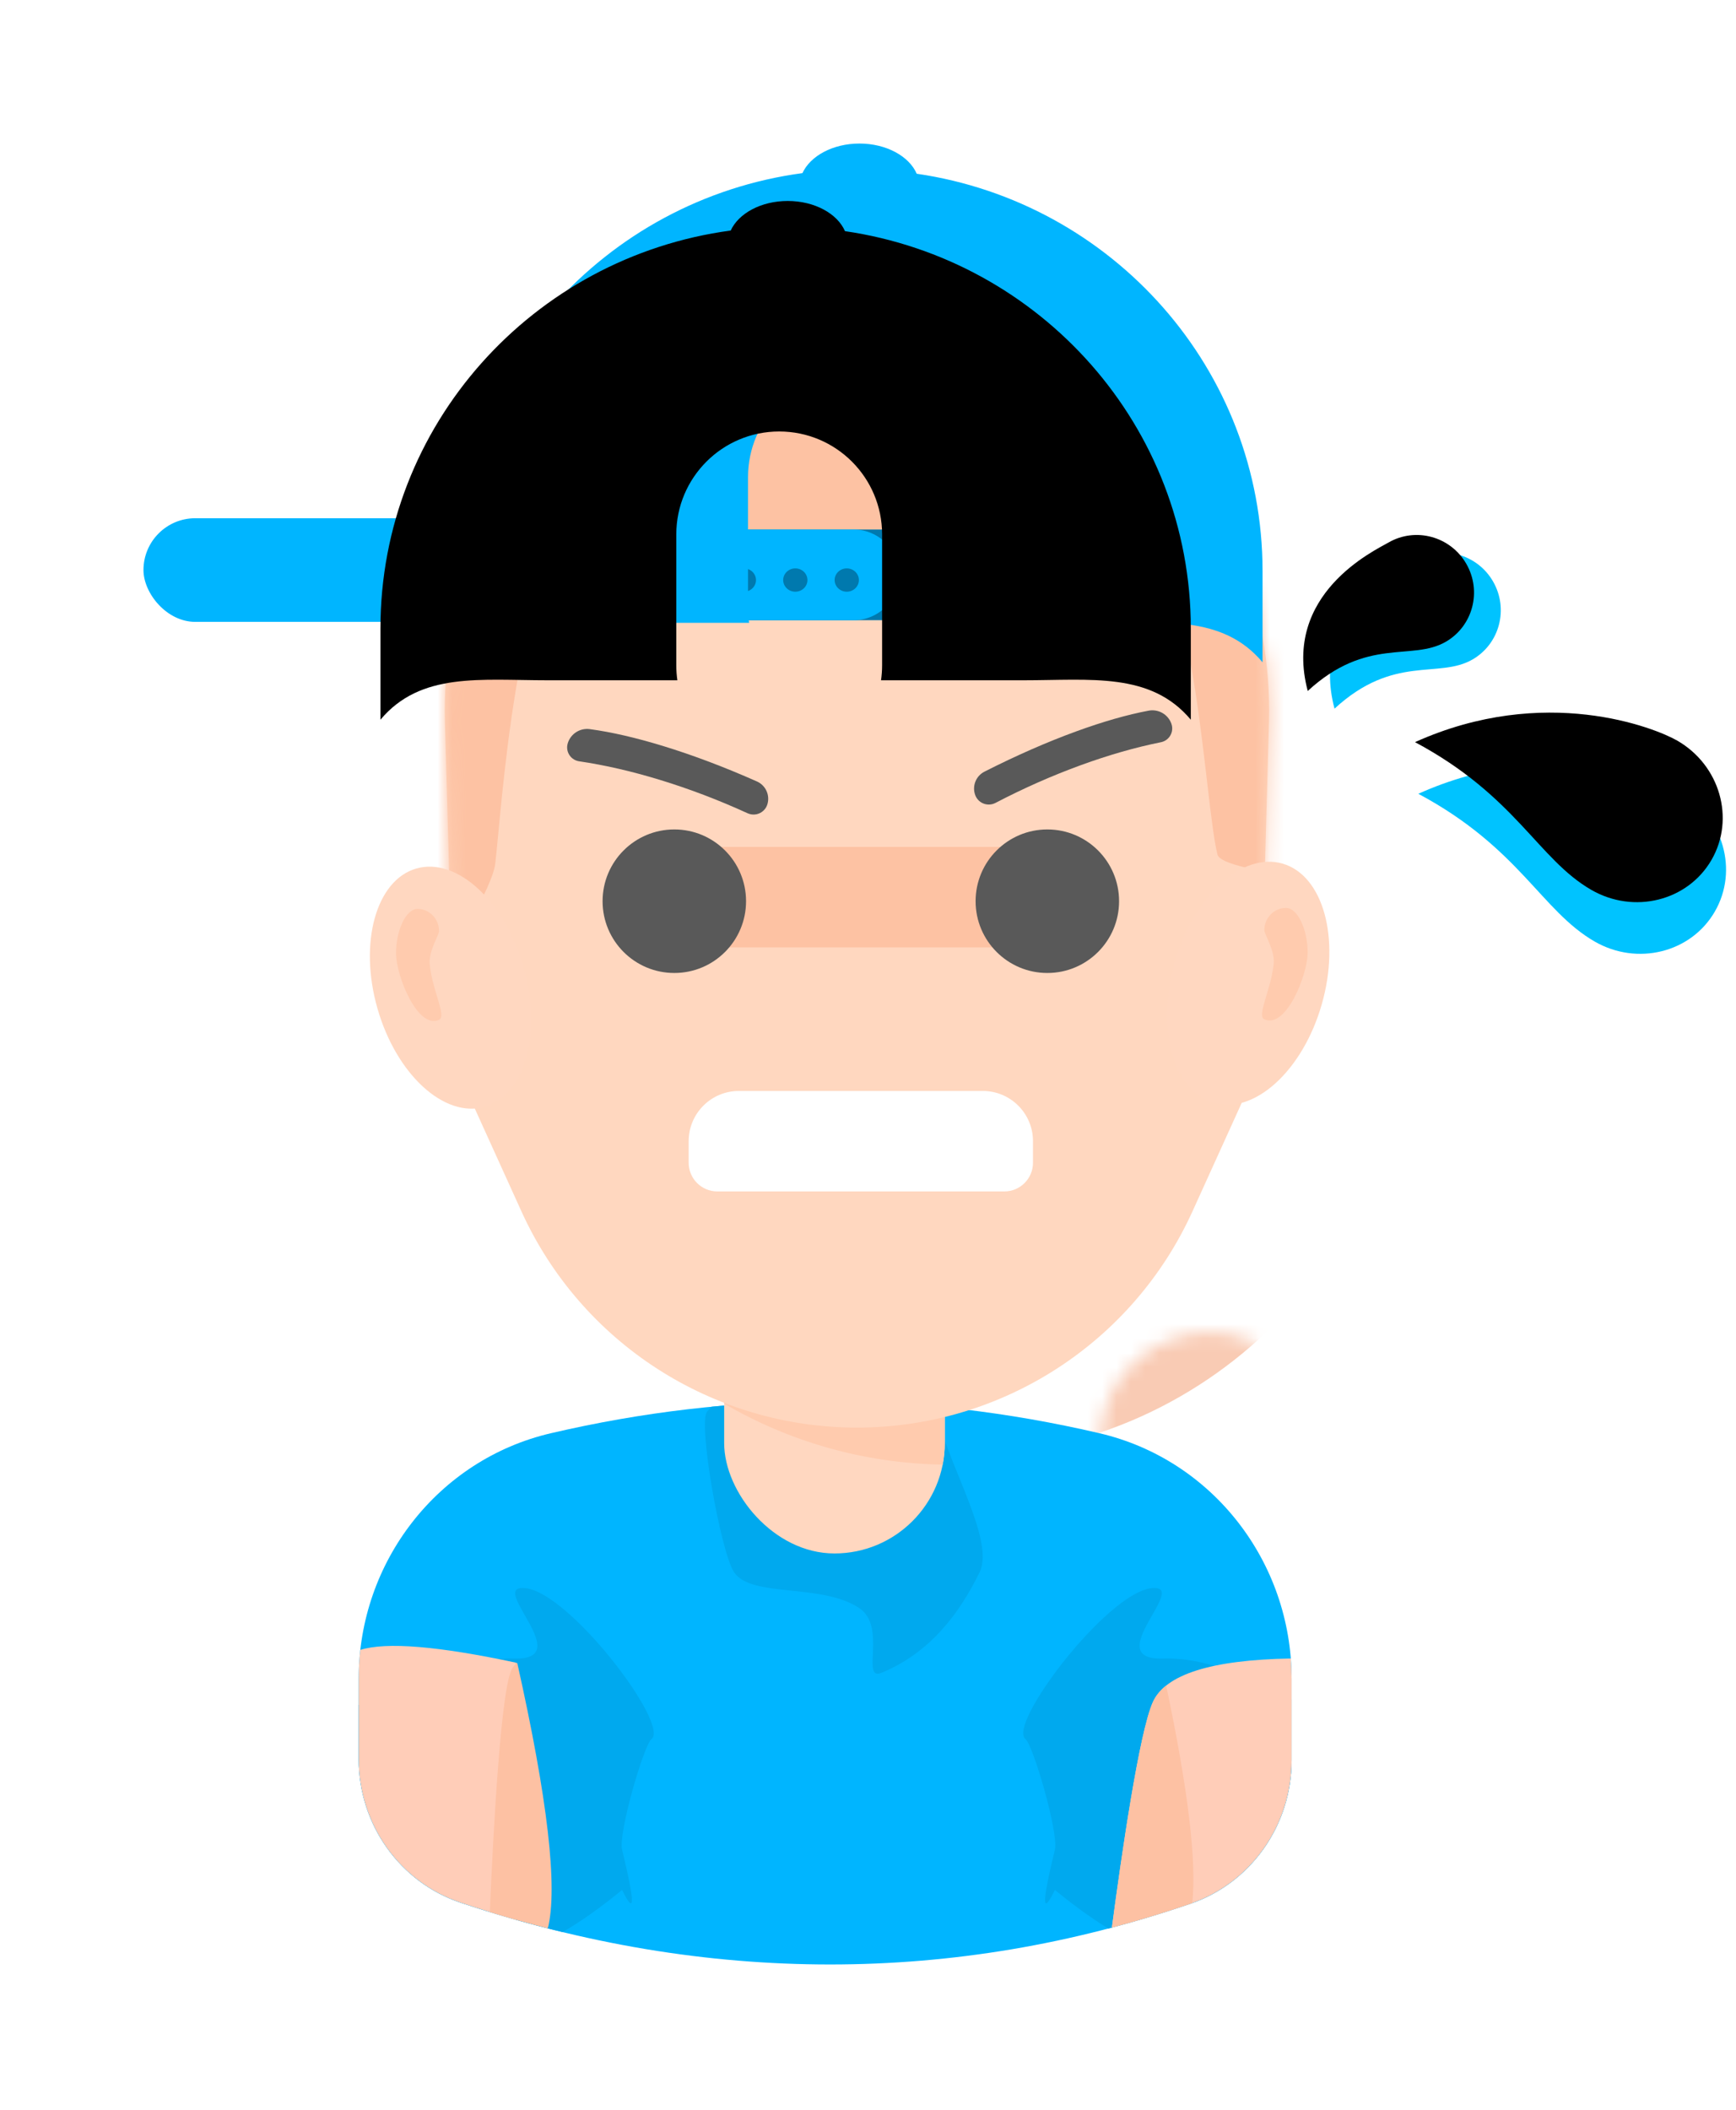 <?xml version="1.0" encoding="UTF-8"?>
<svg viewBox="0 0 121 147" version="1.1" xmlns="http://www.w3.org/2000/svg" xmlns:xlink="http://www.w3.org/1999/xlink">

    <defs>
        <rect id="path-1" x="41.338" y="78.072" width="15.376" height="19.727" rx="7.688"></rect>
        <rect id="path-3" x="0.338" y="0.501" width="15.376" height="19.73" rx="7.688"></rect>
        <path d="M15.568,14.043 C10.021,13.949 4.825,12.414 0.338,9.796 L0.338,8.189 C0.338,3.943 3.78,0.501 8.026,0.501 C12.272,0.501 15.715,3.943 15.715,8.189 L15.715,12.543 C15.715,13.056 15.664,13.558 15.568,14.043 Z" id="path-5"></path>
        <path d="M50.73,12 C66.597,12 79.46,24.863 79.46,40.73 C79.46,40.999 79.456,41.268 79.448,41.537 L78.779,65.334 L74.119,75.601 C69.954,84.777 60.807,90.67 50.73,90.67 C40.652,90.67 31.506,84.777 27.341,75.601 L22.681,65.334 L22.012,41.537 C21.566,25.677 34.062,12.457 49.922,12.011 C50.191,12.004 50.461,12 50.73,12 Z" id="path-7"></path>
        <path d="M3.5,0 L20.5,0 C22.433,-3.55085719e-16 24,1.567 24,3.5 L24,5 C24,6.105 23.105,7 22,7 L2,7 C0.895,7 1.3527075e-16,6.105 0,5 L0,3.5 C-2.36723813e-16,1.567 1.567,3.55085719e-16 3.5,0 Z" id="path-9"></path>
        <path d="M53.896,2.103 C67.532,4.086 78,15.722 78,29.78 L78,36.138 C75.204,32.802 71.02,33.39 66.345,33.39 L56.408,33.39 C56.457,33.051 56.483,32.703 56.483,32.35 L56.483,23.232 C56.483,19.27 53.272,16.059 49.31,16.059 C45.349,16.059 42.138,19.27 42.138,23.232 L42.138,32.35 C42.138,32.703 42.163,33.051 42.213,33.39 L33.172,33.39 C28.497,33.39 24.313,32.802 21.517,36.138 L21.517,29.78 C21.517,15.616 32.144,3.91 45.931,2.06 C46.478,0.864 48.05,0 49.904,0 C51.78,0 53.367,0.885 53.896,2.103 Z" id="path-11"></path>
        <filter x="-4.4%" y="-6.9%" width="108.9%" height="113.8%" filterUnits="objectBoundingBox" id="filter-12">
            <feOffset dx="-5" dy="4" in="SourceAlpha" result="shadowOffsetInner1"></feOffset>
            <feComposite in="shadowOffsetInner1" in2="SourceAlpha" operator="arithmetic" k2="-1" k3="1" result="shadowInnerInner1"></feComposite>
            <feColorMatrix values="0 0 0 0 0   0 0 0 0 0.676   0 0 0 0 0.986  0 0 0 1 0" type="matrix" in="shadowInnerInner1"></feColorMatrix>
        </filter>
        <path d="M92.043,40 C94.229,40 96,38.212 96,36.007 C96,33.802 94.229,32.015 92.043,32.015 C90.913,32.015 83.826,31.4 82,38.157 C87.478,36.929 89.304,40 92.043,40 Z" id="path-13"></path>
        <filter x="-7.1%" y="-12.5%" width="114.3%" height="125.0%" filterUnits="objectBoundingBox" id="filter-14">
            <feOffset dx="-1" dy="-2" in="SourceAlpha" result="shadowOffsetInner1"></feOffset>
            <feComposite in="shadowOffsetInner1" in2="SourceAlpha" operator="arithmetic" k2="-1" k3="1" result="shadowInnerInner1"></feComposite>
            <feColorMatrix values="0 0 0 0 0   0 0 0 0 0.723   0 0 0 0 1  0 0 0 1 0" type="matrix" in="shadowInnerInner1"></feColorMatrix>
        </filter>
        <path d="M105.783,56 C109.216,56 112,53.314 112,50 C112,46.686 109.216,44 105.783,44 C104.006,44 95.803,45.178 90,53.231 C97.984,52.969 101.478,56 105.783,56 Z" id="path-15"></path>
        <filter x="-6.8%" y="-12.5%" width="113.6%" height="125.0%" filterUnits="objectBoundingBox" id="filter-16">
            <feOffset dx="-2" dy="-3" in="SourceAlpha" result="shadowOffsetInner1"></feOffset>
            <feComposite in="shadowOffsetInner1" in2="SourceAlpha" operator="arithmetic" k2="-1" k3="1" result="shadowInnerInner1"></feComposite>
            <feColorMatrix values="0 0 0 0 0   0 0 0 0 0.723   0 0 0 0 1  0 0 0 1 0" type="matrix" in="shadowInnerInner1"></feColorMatrix>
        </filter>
    </defs>
    <g id="icones" stroke="none" stroke-width="1" fill="none" fill-rule="evenodd">
        <g id="Artboard-15" transform="translate(-28, -26)">
            <g id="global-stressed-kid" transform="translate(37, 34)">
                <g id="Group-2">
                    <g id="Group">
                        <g id="Group-42">
                            <g id="Group-43-Copy-12">
                                <g id="Group-41-Copy-9">
                                    <g id="Group-18-Copy-62">
                                        <g id="Group-17-Copy" transform="translate(0, 0.782)">
                                            <g id="Rectangle-6-Copy-2">
                                                <g id="Group-43-Copy-26">
                                                    <g id="Group-41-Copy-9">
                                                        <g id="Group-18-Copy-81">
                                                            <g id="Group-17-Copy" transform="translate(0, 0.354)">
                                                                <g id="Rectangle-6-Copy-3" transform="translate(0.561, 0.68)">
                                                                    <path d="M5.252,29.895 C5.373,30.174 5.439,30.482 5.439,30.805 L5.439,28.985 C5.439,29.309 5.373,29.616 5.252,29.895 Z M50.343,5.095 C50.294,5.133 50.245,5.164 50.199,5.188 C50.18,5.198 50.239,5.184 50.343,5.184 C50.447,5.184 50.506,5.198 50.484,5.186 C50.438,5.162 50.391,5.132 50.343,5.095 Z M57.078,-2.304 C72.268,0.865 83.439,14.23 83.439,29.964 L83.439,34.119 C83.744,35.951 83.899,37.815 83.899,39.695 C83.899,40.012 83.894,40.328 83.885,40.644 L83.715,46.706 C87.842,49.511 89.054,55.667 87.372,61.532 C86.218,65.556 83.833,68.982 80.764,70.79 L78.111,76.633 C76.467,80.255 74.161,83.471 71.358,86.147 C79.773,89.493 85.465,97.77 85.465,107.138 L85.465,112.819 C85.465,119.468 81.283,125.395 75.04,127.534 C66.284,130.534 57.362,132.037 48.295,132.037 C39.17,132.037 30.058,130.515 20.976,127.481 C14.676,125.376 10.439,119.421 10.439,112.729 L10.439,107.138 C10.439,96.645 17.581,87.519 27.693,85.161 C27.775,85.142 27.857,85.123 27.939,85.104 C25.601,82.647 23.661,79.793 22.227,76.633 L20.04,71.814 C16.285,70.372 13.286,66.508 11.943,61.827 C10.133,55.514 11.676,48.865 16.616,46.443 L16.453,40.644 C16.433,39.929 16.435,39.215 16.459,38.505 L3.139,38.505 C-1.113,38.505 -4.561,35.058 -4.561,30.805 L-4.561,28.985 C-4.561,24.733 -1.113,21.285 3.139,21.285 L18.121,21.285 C21.405,9.313 31.308,0.06 43.691,-2.379 C45.422,-3.954 47.835,-4.816 50.343,-4.816 C52.892,-4.816 55.342,-3.926 57.078,-2.304 Z M49.75,21.243 C48.55,21.243 47.577,22.216 47.577,23.416 L47.577,32.534 C47.577,33.734 48.55,34.707 49.75,34.707 C50.949,34.707 51.922,33.734 51.922,32.534 L51.922,23.416 C51.922,22.216 50.949,21.243 49.75,21.243 Z" id="Combined-Shape" stroke="#FFFFFF" stroke-width="10" fill="#FFFFFF"></path>
                                                                    <mask id="mask-2" fill="white">
                                                                        <use xlink:href="#path-1"></use>
                                                                    </mask>
                                                                    <use id="Mask-Copy" fill="#FFD7C0" xlink:href="#path-1"></use>
                                                                    <rect fill="#F9CBB4" mask="url(#mask-2)" x="25.762" y="4.922" width="62.697" height="86.693" rx="31.349"></rect>
                                                                </g>
                                                                <g id="Group-43-Copy-27" transform="translate(16, 78.248)">
                                                                    <g id="Group-41-Copy-9">
                                                                        <g id="Group-18-Copy-82">
                                                                            <g id="Group-17-Copy" transform="translate(0, 0.355)">
                                                                                <g id="Rectangle-6-Copy" transform="translate(0, 9.877)">
                                                                                    <g id="Group-60">
                                                                                        <path d="M13.389,2.23 C19.764,0.743 26.138,0 32.513,0 C38.888,0 45.262,0.743 51.637,2.23 C59.472,4.057 65.026,11.155 65.026,19.338 L65.026,25.019 C65.026,29.542 62.19,33.561 57.98,35.004 C49.743,37.826 41.368,39.237 32.855,39.237 C24.277,39.237 15.699,37.804 7.121,34.938 C2.872,33.519 2.53331955e-15,29.481 0,24.929 L0,19.338 C-9.8431851e-16,11.155 5.555,4.057 13.389,2.23 L13.389,2.23 Z" id="Mask-Copy-4" fill="#00B5FF"></path>
                                                                                        <path d="M24.596,0.382 C27.235,0.127 29.874,0 32.513,0 C35.082,0 37.65,0.121 40.219,0.362 C40.698,3.833 44.42,9.576 43.279,11.913 C41.91,14.716 39.856,17.519 36.434,18.92 C34.989,19.512 36.821,15.721 34.909,14.423 C32.291,12.647 27.379,13.722 26.166,11.913 C25.228,10.513 23.615,1.401 24.299,0.701 C24.383,0.615 24.482,0.508 24.596,0.382 Z" id="Combined-Shape" fill="#00A9EE"></path>
                                                                                        <path d="M65.026,25.019 C65.026,29.542 62.19,33.561 57.98,35.004 C56.078,35.655 54.169,36.232 52.253,36.733 C51.109,36.038 49.867,35.142 48.526,34.044 C47.614,35.912 47.614,34.978 48.526,31.241 C48.803,30.108 47.012,23.952 46.473,23.533 C45.193,22.536 52.125,13.383 55.249,13.022 C58.044,12.698 51.595,18.051 56.056,17.927 C59.914,17.819 62.601,19.875 65.026,20.762 L65.026,25.019 Z" id="Combined-Shape" fill="#00A9EE"></path>
                                                                                        <path d="M14.213,36.981 C11.849,36.409 9.485,35.728 7.121,34.938 C2.872,33.519 2.53331955e-15,29.481 0,24.929 L0,21.157 C2.962,21.095 5.965,17.791 10.83,17.927 C15.29,18.051 8.841,12.698 11.636,13.022 C14.76,13.383 21.693,22.536 20.412,23.533 C19.873,23.952 18.082,30.108 18.359,31.241 C19.272,34.978 19.272,35.912 18.359,34.044 C16.853,35.277 15.471,36.257 14.213,36.981 Z" id="Combined-Shape" fill="#00A9EE"></path>
                                                                                    </g>
                                                                                    <path d="M10.987,36.133 C9.699,35.767 8.41,35.369 7.121,34.938 C2.872,33.519 2.53331955e-15,29.481 0,24.929 L0,19.338 C-8.17249435e-17,18.658 0.038,17.987 0.113,17.324 C1.922,16.755 5.547,17.053 10.987,18.217 L10.987,36.133 Z" id="Combined-Shape" fill="#FFCDB8"></path>
                                                                                    <path d="M64.97,17.921 C65.007,18.389 65.026,18.862 65.026,19.338 L65.026,25.019 C65.026,29.542 62.19,33.561 57.98,35.004 C56.159,35.627 54.333,36.182 52.499,36.668 C53.167,31.632 54.404,23.076 55.354,20.961 C56.222,19.029 59.428,18.016 64.97,17.921 Z" id="Combined-Shape" fill="#FFCDB8"></path>
                                                                                    <g id="Group-45" transform="translate(8.853, 18.026)" fill="#FDC1A3">
                                                                                        <path d="M4.331,18.699 C2.983,18.355 1.635,17.975 0.287,17.56 C0.551,11.408 1.063,2.205 1.806,0.666 C1.893,0.486 2.023,0.327 2.196,0.188 C4.327,9.699 5.038,15.87 4.331,18.699 Z" id="Combined-Shape"></path>
                                                                                        <path d="M49.247,16.935 C49.207,16.95 49.167,16.964 49.127,16.977 C47.307,17.601 45.48,18.156 43.646,18.642 C44.314,13.606 45.551,5.05 46.501,2.935 C46.695,2.505 47.004,2.12 47.429,1.781 C48.958,9.005 49.564,14.057 49.247,16.935 Z" id="Combined-Shape"></path>
                                                                                    </g>
                                                                                    <g id="Group-54" transform="translate(52.021, 19.337)"></g>
                                                                                    <g id="Group-54-Copy" transform="translate(10.676, 29.378) scale(-1, 1) translate(-10.676, -29.378) translate(8.346, 17.993)"></g>
                                                                                </g>
                                                                                <g id="Rectangle-6-Copy-3" transform="translate(25.137, 0.25)">
                                                                                    <mask id="mask-4" fill="white">
                                                                                        <use xlink:href="#path-3"></use>
                                                                                    </mask>
                                                                                    <use id="Mask-Copy" fill="#FFD7C0" xlink:href="#path-3"></use>
                                                                                    <mask id="mask-6" fill="white">
                                                                                        <use xlink:href="#path-5"></use>
                                                                                    </mask>
                                                                                    <use id="Combined-Shape" fill="#FFCBAE" xlink:href="#path-5"></use>
                                                                                </g>
                                                                            </g>
                                                                        </g>
                                                                    </g>
                                                                </g>
                                                            </g>
                                                        </g>
                                                    </g>
                                                </g>
                                                <mask id="mask-8" fill="white">
                                                    <use xlink:href="#path-7"></use>
                                                </mask>
                                                <use id="Mask" fill="#FFD7BF" xlink:href="#path-7"></use>
                                                <path d="M17.971,64.538 L18.911,29.452 C19.042,24.529 22.019,20.129 26.54,18.175 L36.497,13.871 C37.515,13.43 38.587,13.126 39.685,12.965 C49.038,11.596 56.968,11.684 63.476,13.228 C66.633,13.977 70.625,15.514 75.452,17.839 C79.679,19.875 82.433,24.083 82.607,28.772 L83.488,52.538 C78.556,51.976 76.013,51.381 75.858,50.752 C74.939,47.026 74.491,31.965 70.451,27.799 C66.321,23.54 58.526,32.218 51,32.218 C43.617,32.218 35.655,23.169 31.339,27.019 C26.951,30.932 25.956,47.742 25.518,51.391 C25.327,52.981 22.812,57.364 17.971,64.538 Z" fill="#FDC2A3" mask="url(#mask-8)"></path>
                                            </g>
                                            <rect id="Rectangle" fill="#FDC2A3" x="40" y="50.218" width="25" height="7"></rect>
                                            <circle id="Oval-3" fill="#595959" cx="64" cy="54" r="5"></circle>
                                            <circle id="Oval-3-Copy" fill="#595959" cx="38" cy="54" r="5"></circle>
                                            <g id="Rectangle-23" transform="translate(39, 67.218)">
                                                <mask id="mask-10" fill="white">
                                                    <use xlink:href="#path-9"></use>
                                                </mask>
                                                <use id="Mask" fill="#FFFFFF" xlink:href="#path-9"></use>
                                            </g>
                                            <g id="Group-31" transform="translate(30.111, 39.139)" fill="#595959">
                                                <path d="M1.453,4.613 C2.953,4.367 4.691,4.244 6.667,4.244 C8.849,4.244 11.18,4.393 13.66,4.693 L13.66,4.693 C14.323,4.774 14.822,5.336 14.822,6.004 L14.822,6.004 C14.822,6.56 14.371,7.01 13.815,7.01 C13.771,7.01 13.727,7.007 13.683,7.002 C11.482,6.71 9.314,6.565 7.179,6.565 C5.116,6.565 3.19,6.701 1.398,6.973 L1.398,6.973 C0.863,7.054 0.364,6.686 0.283,6.151 C0.275,6.102 0.272,6.053 0.272,6.004 L0.272,6.004 C0.272,5.314 0.772,4.725 1.453,4.613 Z" id="Rectangle-27-Copy-9" transform="translate(7.547, 5.564) rotate(17) translate(-7.547, -5.564) "></path>
                                                <path d="M29.453,3.613 C30.953,3.367 32.691,3.244 34.667,3.244 C36.849,3.244 39.18,3.393 41.66,3.693 L41.66,3.693 C42.323,3.774 42.822,4.336 42.822,5.004 L42.822,5.004 C42.822,5.56 42.371,6.01 41.815,6.01 C41.771,6.01 41.727,6.007 41.683,6.002 C39.482,5.71 37.314,5.565 35.179,5.565 C33.116,5.565 31.19,5.701 29.398,5.973 L29.398,5.973 C28.863,6.054 28.364,5.686 28.283,5.151 C28.275,5.102 28.272,5.053 28.272,5.004 L28.272,5.004 C28.272,4.314 28.772,3.725 29.453,3.613 Z" id="Rectangle-27-Copy-10" transform="translate(35.547, 4.564) scale(-1, 1) rotate(20) translate(-35.547, -4.564) "></path>
                                            </g>
                                        </g>
                                    </g>
                                    <g id="Group-40" transform="translate(70, 50)">
                                        <ellipse id="Oval-5" fill="#FFD7C0" transform="translate(8, 10.5) rotate(16) translate(-8, -10.5) " cx="8" cy="10.5" rx="5.333" ry="8.674"></ellipse>
                                        <path d="M9.123,13.011 C10.634,13.696 12.145,9.907 12.145,8.354 C12.145,6.802 11.469,5.25 10.634,5.25 C9.799,5.25 9.123,5.945 9.123,6.802 C9.123,7.088 9.87,8.212 9.778,9.13 C9.592,10.971 8.577,12.763 9.123,13.011 Z" id="Oval-6" fill="#FFCBAE"></path>
                                    </g>
                                    <g id="Group-4" transform="translate(14, 51)">
                                        <ellipse id="Oval-5-Copy" fill="#FFD7C0" transform="translate(8.4, 9.805) rotate(-16) translate(-8.4, -9.805) " cx="8.4" cy="9.805" rx="5.294" ry="8.636"></ellipse>
                                        <path d="M4.762,12.045 C6.262,12.727 7.762,8.955 7.762,7.409 C7.762,5.864 7.09,4.318 6.262,4.318 C5.433,4.318 4.762,5.01 4.762,5.864 C4.762,6.148 5.504,7.268 5.412,8.182 C5.228,10.014 4.219,11.799 4.762,12.045 Z" id="Oval-6-Copy" fill="#FFCBAE" transform="translate(6.182, 8.223) scale(-1, 1) translate(-6.182, -8.223) "></path>
                                    </g>
                                </g>
                            </g>
                            <g id="Group-41" transform="translate(1, 2)">
                                <rect id="Rectangle-87-Copy" fill="#00B5FF" x="0" y="26.102" width="27.793" height="7.22" rx="3.61"></rect>
                                <path d="M37.007,33.206 L60.258,33.206 C62.002,33.206 63.416,31.791 63.416,30.047 L63.416,30.047 C63.416,28.303 62.002,26.889 60.258,26.889 L36.988,26.889 C35.249,26.889 33.839,28.298 33.839,30.038 C33.839,30.041 33.839,30.044 33.839,30.047 L33.839,30.047 C33.845,31.793 35.261,33.206 37.007,33.206 Z" id="Path-22" fill="#0079AE"></path>
                                <g id="Group-51-Copy-3" transform="translate(23.071, 26.889)" fill="#00B5FF">
                                    <path d="M3.177,6.317 C1.431,6.317 0.015,4.904 0.009,3.159 C0.009,3.155 0.009,3.152 0.009,3.149 C0.009,1.41 1.419,-1.24599382e-16 3.159,-4.4408921e-16 L26.428,1.77635684e-15 C28.172,1.45591363e-15 29.586,1.414 29.586,3.159 C29.586,4.903 28.172,6.317 26.428,6.317 L3.177,6.317 Z M22.363,4.332 C22.829,4.332 23.208,3.968 23.208,3.52 C23.208,3.071 22.829,2.707 22.363,2.707 C21.896,2.707 21.517,3.071 21.517,3.52 C21.517,3.968 21.896,4.332 22.363,4.332 Z M25.949,4.332 C26.416,4.332 26.794,3.968 26.794,3.52 C26.794,3.071 26.416,2.707 25.949,2.707 C25.482,2.707 25.103,3.071 25.103,3.52 C25.103,3.968 25.482,4.332 25.949,4.332 Z M18.776,4.332 C19.243,4.332 19.622,3.968 19.622,3.52 C19.622,3.071 19.243,2.707 18.776,2.707 C18.309,2.707 17.931,3.071 17.931,3.52 C17.931,3.968 18.309,4.332 18.776,4.332 Z" id="Combined-Shape"></path>
                                </g>
                                <g id="Combined-Shape">
                                    <use fill="#00B5FF" fill-rule="evenodd" xlink:href="#path-11"></use>
                                    <use fill="black" fill-opacity="1" filter="url(#filter-12)" xlink:href="#path-11"></use>
                                </g>
                            </g>
                        </g>
                        <g id="Oval-2" transform="translate(89, 36) rotate(-30) translate(-89, -36) ">
                            <use fill="#00C3FF" fill-rule="evenodd" xlink:href="#path-13"></use>
                            <use fill="black" fill-opacity="1" filter="url(#filter-14)" xlink:href="#path-13"></use>
                        </g>
                        <g id="Oval-2-Copy" transform="translate(101, 50) rotate(30) translate(-101, -50) ">
                            <use fill="#00C3FF" fill-rule="evenodd" xlink:href="#path-15"></use>
                            <use fill="black" fill-opacity="1" filter="url(#filter-16)" xlink:href="#path-15"></use>
                        </g>
                    </g>
                </g>
            </g>
        </g>
    </g>
</svg>